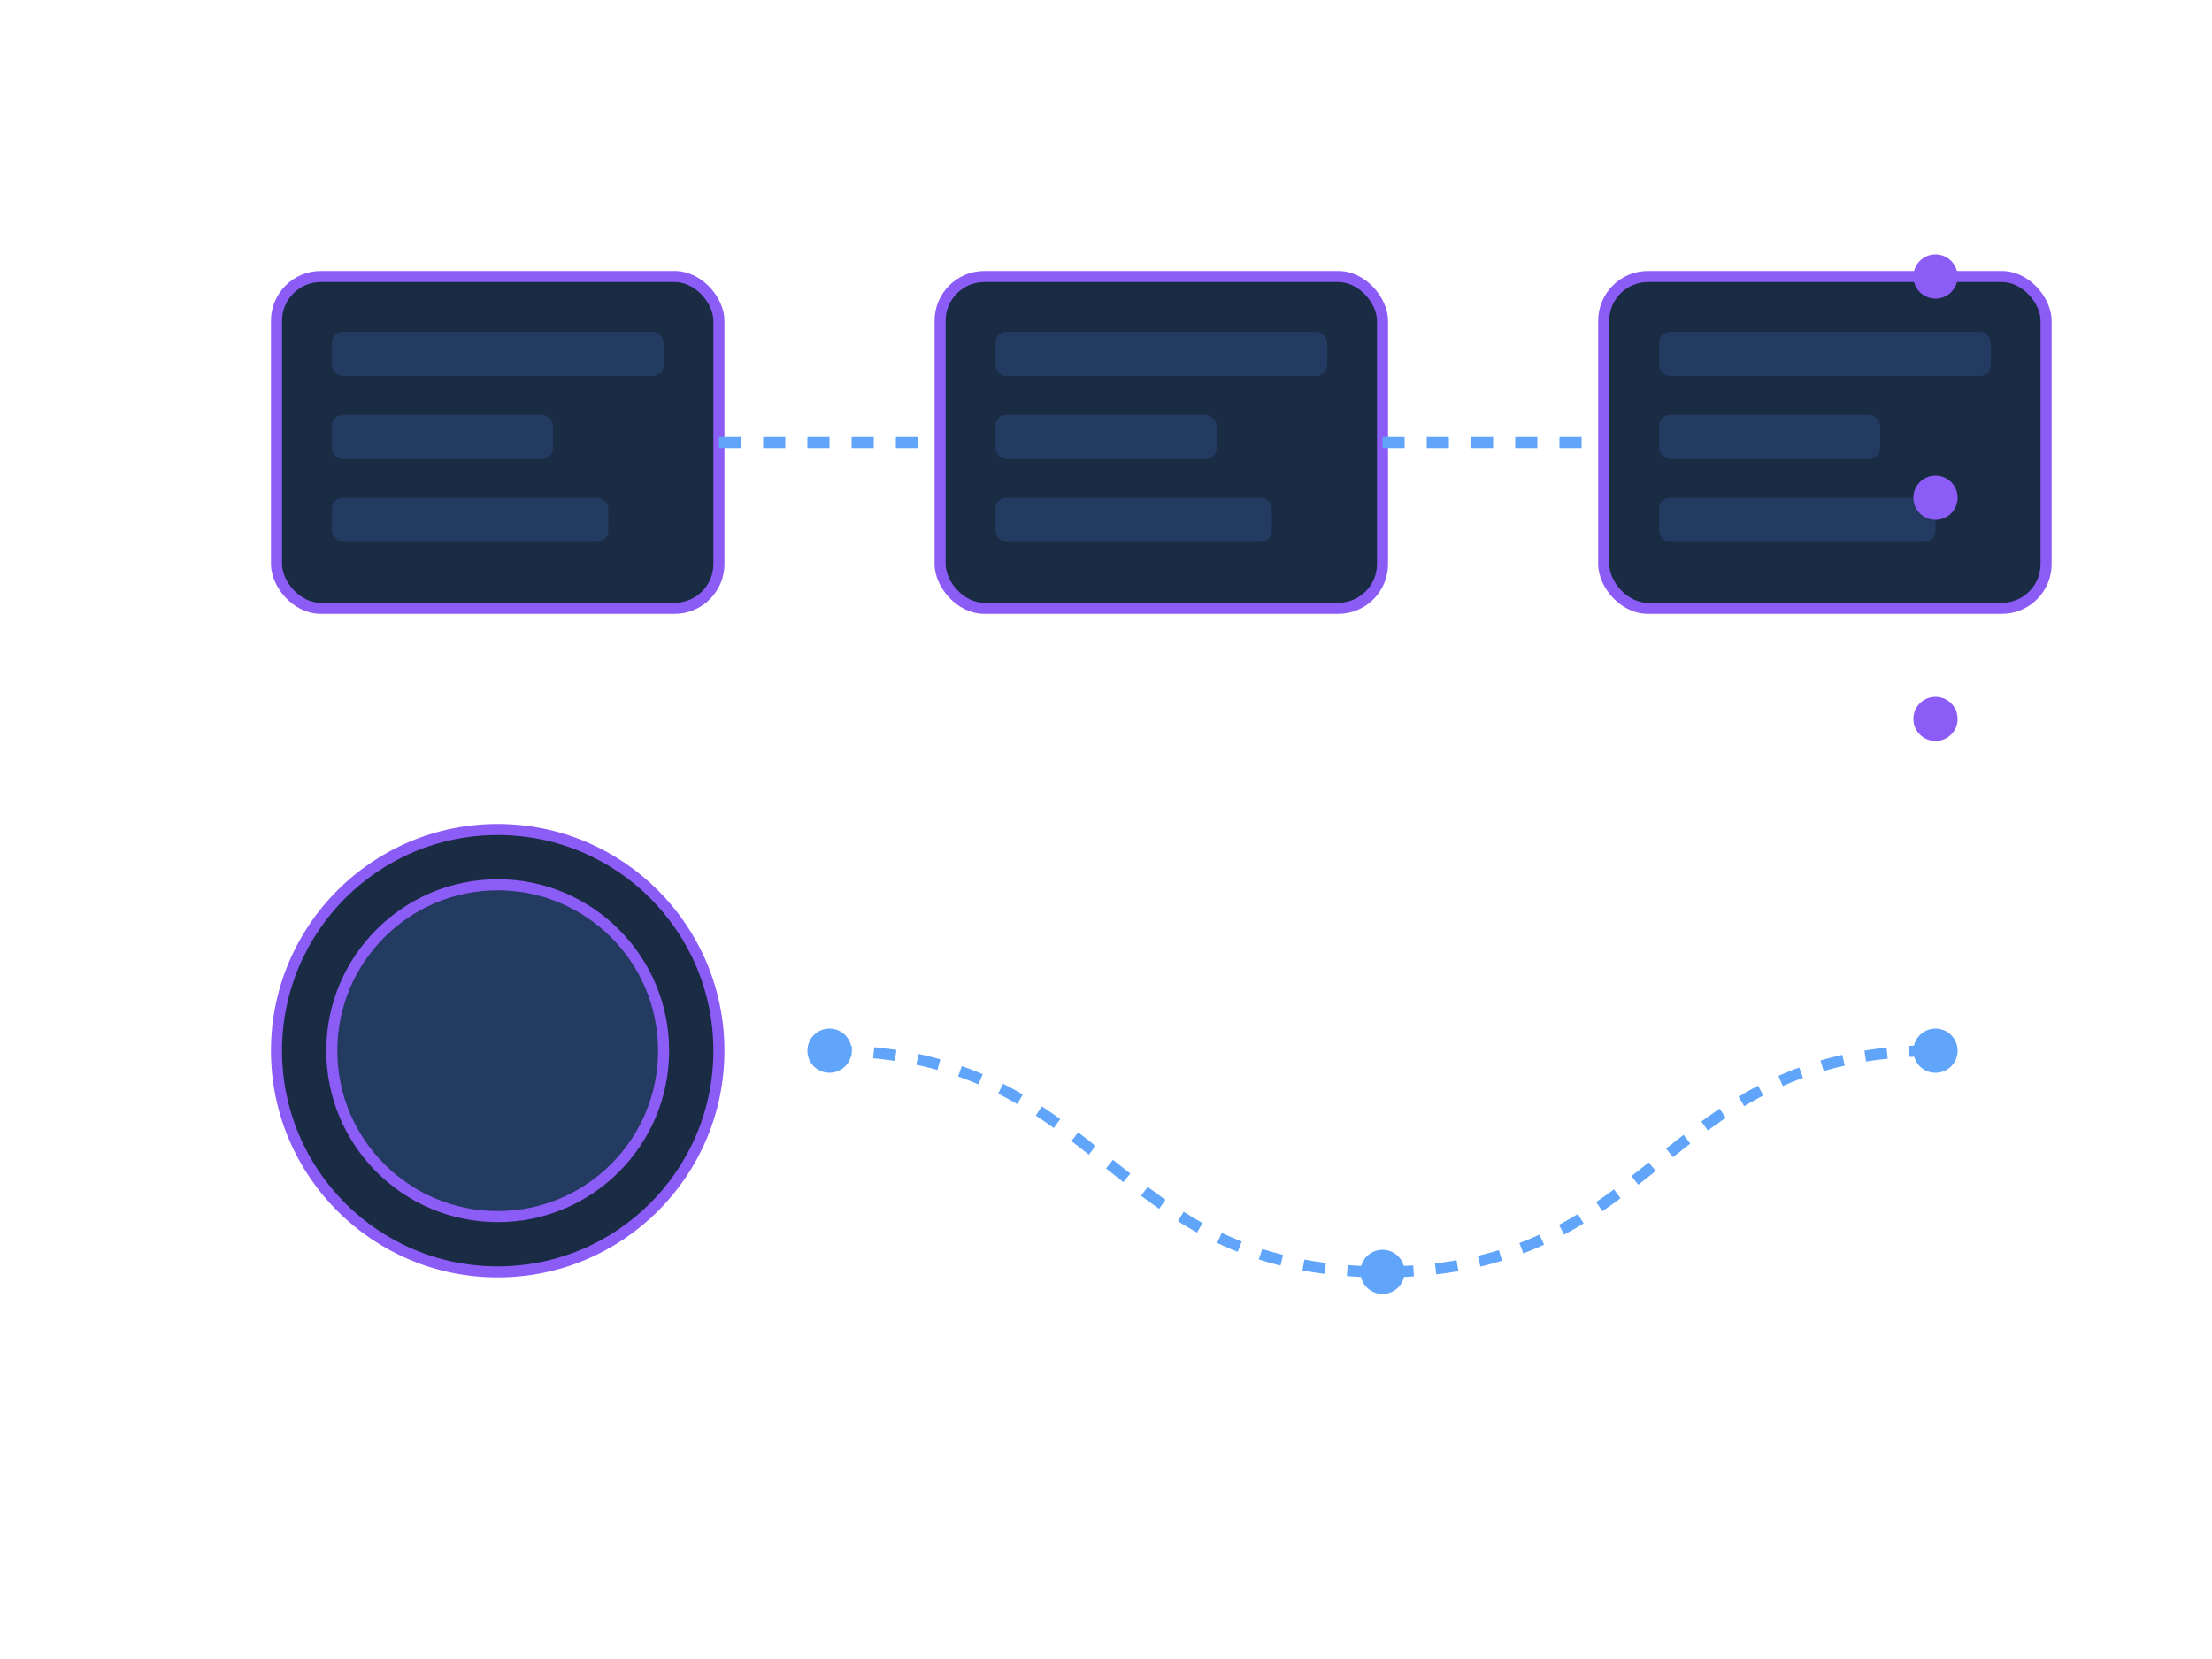 <?xml version="1.0" encoding="UTF-8"?>
<svg width="400" height="300" viewBox="0 0 400 300" fill="none" xmlns="http://www.w3.org/2000/svg">
  <!-- Process Flow -->
  <g transform="translate(50,50)">
    <!-- Process Steps -->
    <g>
      <!-- Step 1 -->
      <rect x="0" y="0" width="80" height="60" rx="8" fill="#1A2B44" stroke="#8B5CF6" stroke-width="2"/>
      <rect x="10" y="10" width="60" height="8" rx="2" fill="#243B61"/>
      <rect x="10" y="25" width="40" height="8" rx="2" fill="#243B61"/>
      <rect x="10" y="40" width="50" height="8" rx="2" fill="#243B61"/>
      
      <!-- Step 2 -->
      <rect x="120" y="0" width="80" height="60" rx="8" fill="#1A2B44" stroke="#8B5CF6" stroke-width="2"/>
      <rect x="130" y="10" width="60" height="8" rx="2" fill="#243B61"/>
      <rect x="130" y="25" width="40" height="8" rx="2" fill="#243B61"/>
      <rect x="130" y="40" width="50" height="8" rx="2" fill="#243B61"/>
      
      <!-- Step 3 -->
      <rect x="240" y="0" width="80" height="60" rx="8" fill="#1A2B44" stroke="#8B5CF6" stroke-width="2"/>
      <rect x="250" y="10" width="60" height="8" rx="2" fill="#243B61"/>
      <rect x="250" y="25" width="40" height="8" rx="2" fill="#243B61"/>
      <rect x="250" y="40" width="50" height="8" rx="2" fill="#243B61"/>
    </g>
    
    <!-- Connection Lines -->
    <g>
      <path d="M80 30L120 30" stroke="#60A5FA" stroke-width="2" stroke-dasharray="4 4">
        <animate attributeName="stroke-dashoffset" values="0;100" dur="2s" repeatCount="indefinite"/>
      </path>
      <path d="M200 30L240 30" stroke="#60A5FA" stroke-width="2" stroke-dasharray="4 4">
        <animate attributeName="stroke-dashoffset" values="0;100" dur="2s" repeatCount="indefinite"/>
      </path>
    </g>
  </g>
  
  <!-- Automation Gears -->
  <g transform="translate(50,150)">
    <!-- Large Gear -->
    <path d="M40 0C62.091 0 80 17.909 80 40C80 62.091 62.091 80 40 80C17.909 80 0 62.091 0 40C0 17.909 17.909 0 40 0Z" 
          fill="#1A2B44" stroke="#8B5CF6" stroke-width="2">
      <animateTransform attributeName="transform" type="rotate" values="0 40 40;360 40 40" dur="10s" repeatCount="indefinite"/>
    </path>
    
    <!-- Small Gear -->
    <path d="M40 10C56.569 10 70 23.431 70 40C70 56.569 56.569 70 40 70C23.431 70 10 56.569 10 40C10 23.431 23.431 10 40 10Z" 
          fill="#243B61" stroke="#8B5CF6" stroke-width="2">
      <animateTransform attributeName="transform" type="rotate" values="360 40 40;0 40 40" dur="8s" repeatCount="indefinite"/>
    </path>
  </g>
  
  <!-- Data Flow -->
  <g transform="translate(150,150)">
    <path d="M0 40C50 40 50 80 100 80C150 80 150 40 200 40" 
          stroke="#60A5FA" stroke-width="2" fill="none" stroke-dasharray="4 4">
      <animate attributeName="stroke-dashoffset" values="0;100" dur="3s" repeatCount="indefinite"/>
    </path>
    
    <!-- Flow Points -->
    <g>
      <circle cx="0" cy="40" r="4" fill="#60A5FA">
        <animate attributeName="opacity" values="1;0;1" dur="2s" repeatCount="indefinite"/>
      </circle>
      <circle cx="100" cy="80" r="4" fill="#60A5FA">
        <animate attributeName="opacity" values="0;1;0" dur="1.5s" repeatCount="indefinite"/>
      </circle>
      <circle cx="200" cy="40" r="4" fill="#60A5FA">
        <animate attributeName="opacity" values="1;0;1" dur="3s" repeatCount="indefinite"/>
      </circle>
    </g>
  </g>
  
  <!-- Status Indicators -->
  <g transform="translate(350,50)">
    <circle cx="0" cy="0" r="4" fill="#8B5CF6">
      <animate attributeName="opacity" values="1;0;1" dur="2s" repeatCount="indefinite"/>
    </circle>
    <circle cx="0" cy="40" r="4" fill="#8B5CF6">
      <animate attributeName="opacity" values="0;1;0" dur="1.5s" repeatCount="indefinite"/>
    </circle>
    <circle cx="0" cy="80" r="4" fill="#8B5CF6">
      <animate attributeName="opacity" values="1;0;1" dur="3s" repeatCount="indefinite"/>
    </circle>
  </g>
</svg> 